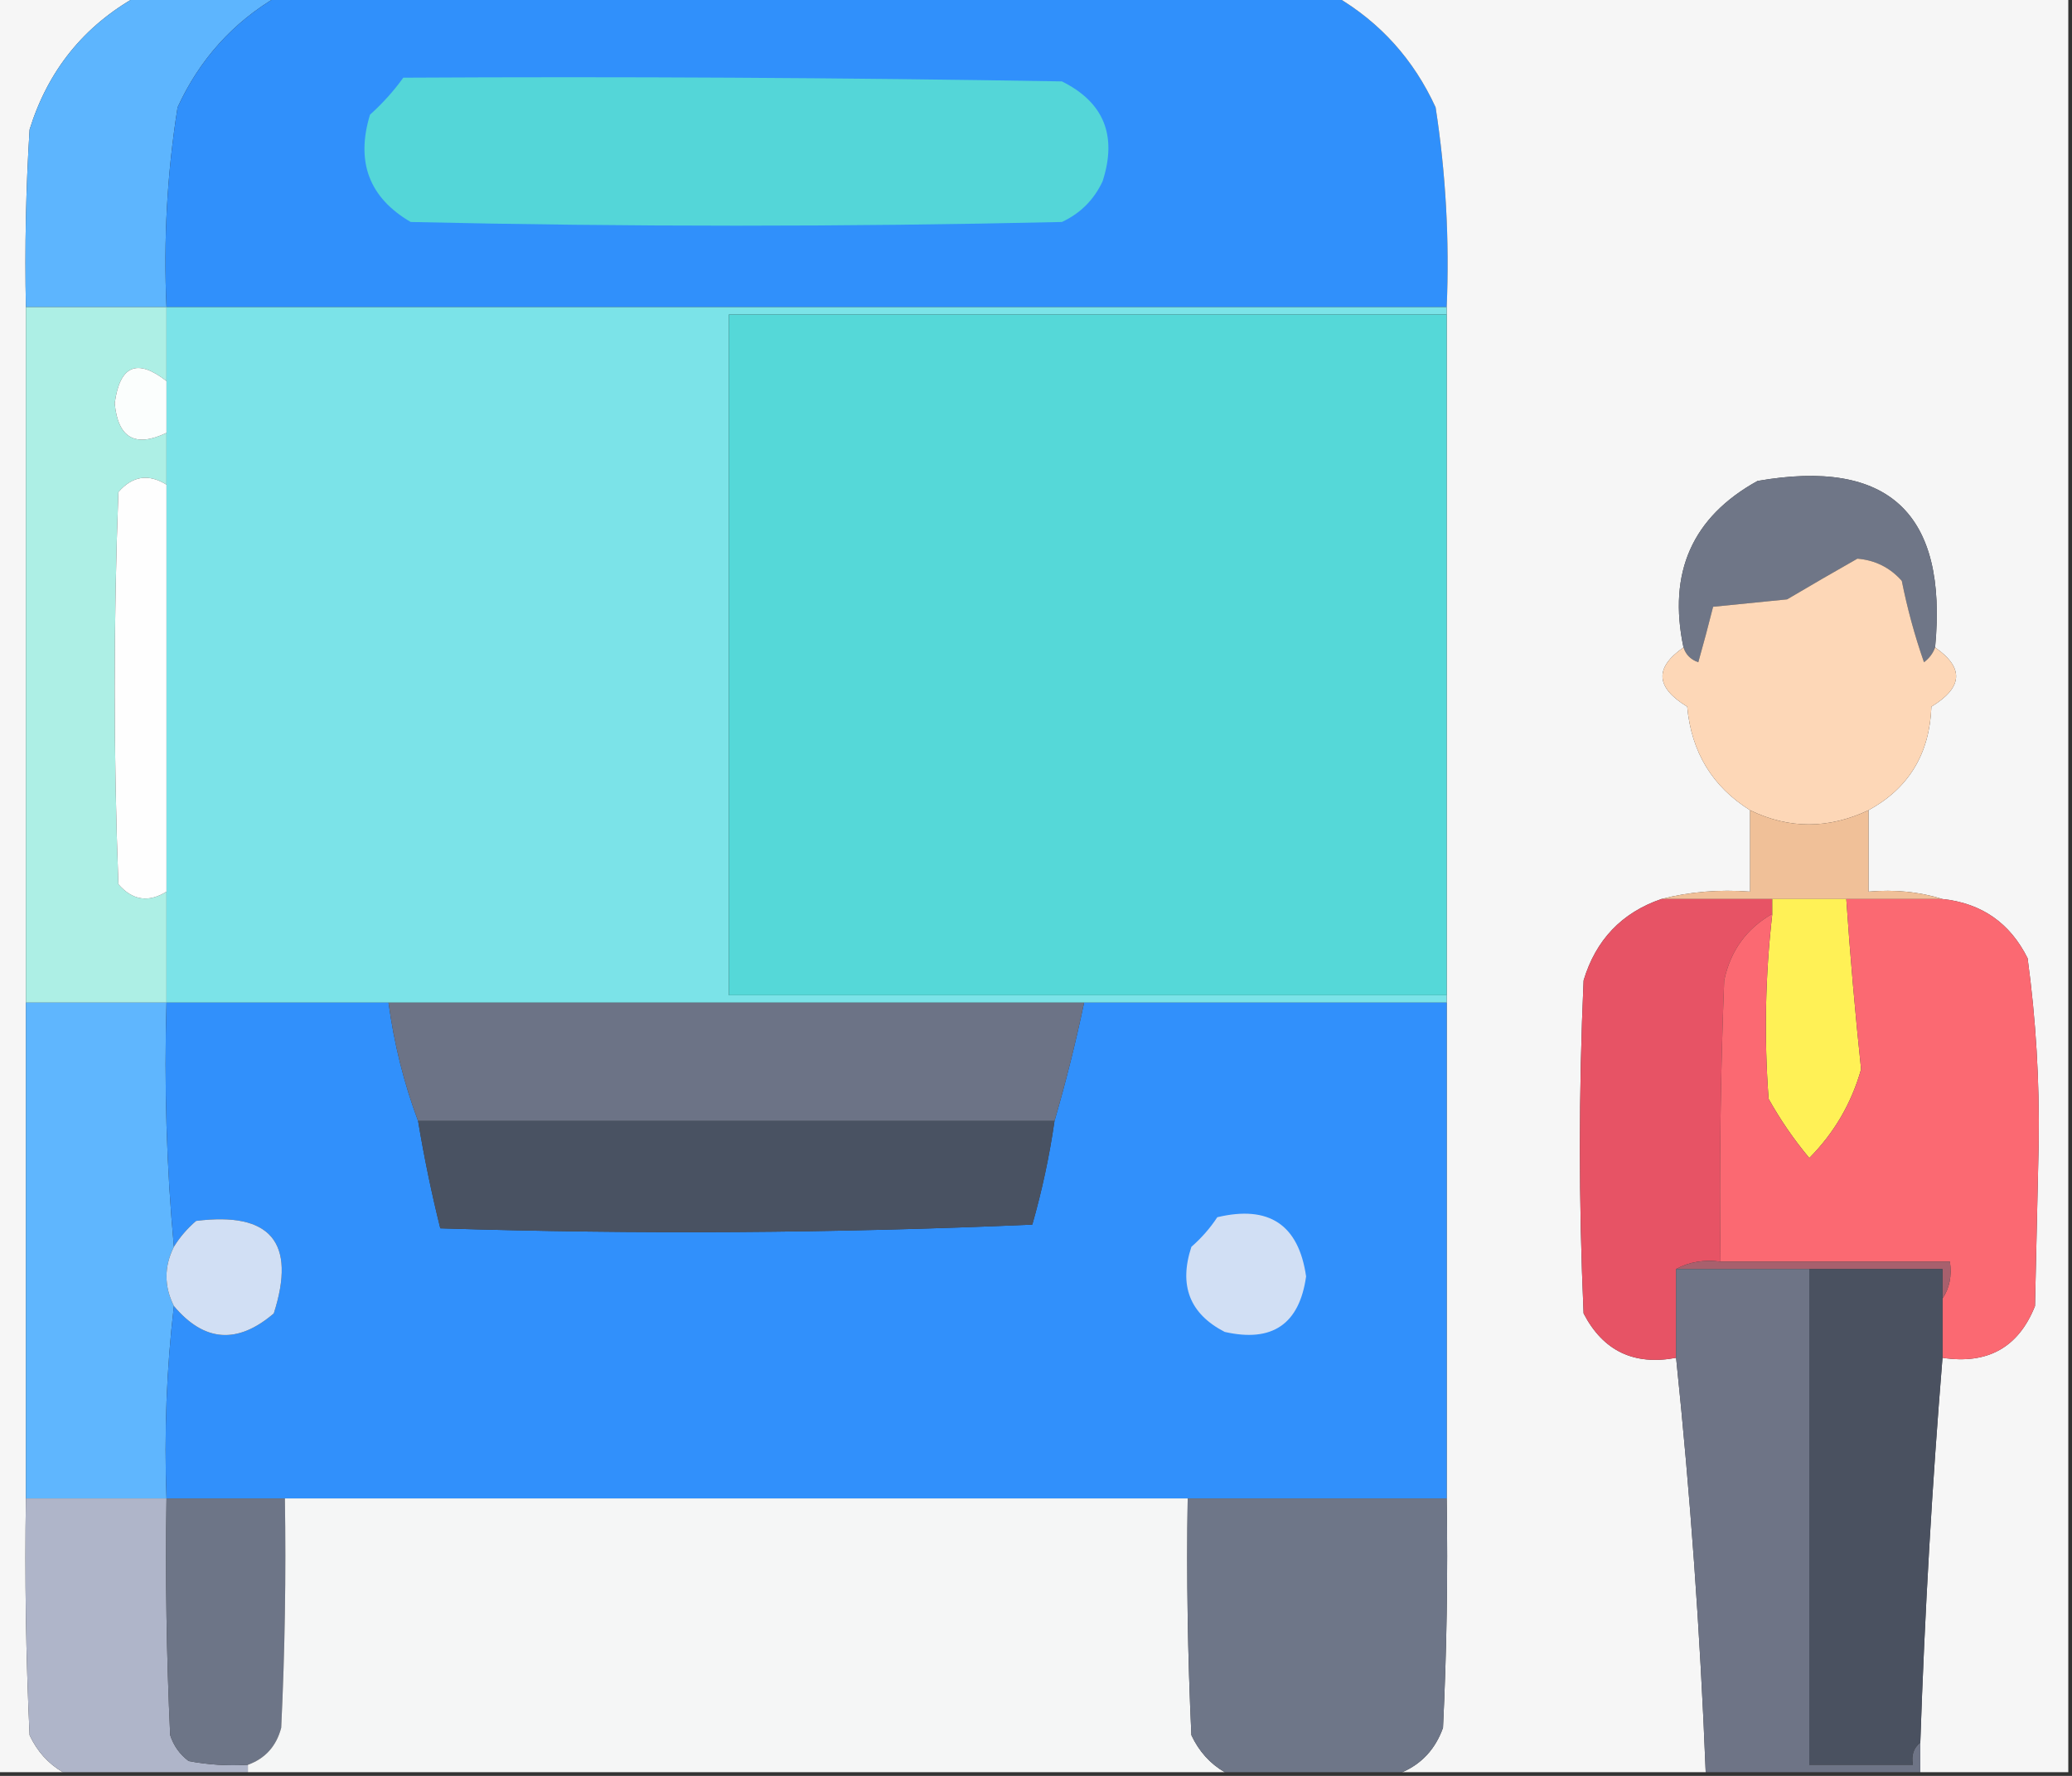 <?xml version="1.0" encoding="UTF-8"?>
<!DOCTYPE svg PUBLIC "-//W3C//DTD SVG 1.1//EN" "http://www.w3.org/Graphics/SVG/1.1/DTD/svg11.dtd">
<svg xmlns="http://www.w3.org/2000/svg" version="1.1" width="280px" height="240px" style="shape-rendering:geometricPrecision; text-rendering:geometricPrecision; image-rendering:optimizeQuality; fill-rule:evenodd; clip-rule:evenodd" xmlns:xlink="http://www.w3.org/1999/xlink">
<rect width="100%" height="100%" fill="#333333" stroke="none"/>
<g><path style="opacity:1" fill="#f6f6f6" d="M -0.5,-0.5 C 5.833,-0.5 12.167,-0.5 18.5,-0.5C 11.319,3.524 6.486,9.524 4,17.5C 3.5,25.493 3.334,33.493 3.5,41.5C 3.5,72.833 3.5,104.167 3.5,135.5C 3.5,157.833 3.5,180.167 3.5,202.5C 3.333,213.172 3.5,223.839 4,234.5C 5.025,236.687 6.525,238.354 8.5,239.5C 5.5,239.5 2.5,239.5 -0.5,239.5C -0.5,159.5 -0.5,79.5 -0.5,-0.5 Z"/></g>
<g><path style="opacity:1" fill="#5db5fe" d="M 18.5,-0.5 C 24.833,-0.5 31.167,-0.5 37.5,-0.5C 31.472,3.033 26.972,8.033 24,14.5C 22.586,23.418 22.086,32.418 22.5,41.5C 16.167,41.5 9.833,41.5 3.5,41.5C 3.334,33.493 3.5,25.493 4,17.5C 6.486,9.524 11.319,3.524 18.5,-0.5 Z"/></g>
<g><path style="opacity:1" fill="#3090fb" d="M 37.5,-0.5 C 85.167,-0.5 132.833,-0.5 180.5,-0.5C 186.528,3.033 191.028,8.033 194,14.5C 195.381,23.432 195.881,32.432 195.5,41.5C 137.833,41.5 80.167,41.5 22.5,41.5C 22.086,32.418 22.586,23.418 24,14.5C 26.972,8.033 31.472,3.033 37.5,-0.5 Z"/></g>
<g><path style="opacity:1" fill="#f6f6f6" d="M 180.5,-0.5 C 213.5,-0.5 246.5,-0.5 279.5,-0.5C 279.5,79.5 279.5,159.5 279.5,239.5C 272.833,239.5 266.167,239.5 259.5,239.5C 259.5,238.167 259.5,236.833 259.5,235.5C 260.095,217.99 261.095,200.657 262.5,183.5C 268.612,184.423 272.779,182.09 275,176.5C 275.167,169.167 275.333,161.833 275.5,154.5C 275.621,146.094 275.121,137.761 274,129.5C 271.62,124.728 267.787,122.061 262.5,121.5C 259.375,120.521 256.042,120.187 252.5,120.5C 252.5,116.833 252.5,113.167 252.5,109.5C 257.932,106.537 260.765,101.87 261,95.5C 265.279,92.903 265.445,90.236 261.5,87.5C 263.23,69.393 255.23,61.893 237.5,65C 228.697,69.864 225.363,77.364 227.5,87.5C 223.555,90.236 223.721,92.903 228,95.5C 228.565,101.644 231.398,106.311 236.5,109.5C 236.5,113.167 236.5,116.833 236.5,120.5C 232.298,120.183 228.298,120.517 224.5,121.5C 219.155,123.346 215.655,127.013 214,132.5C 213.333,147.5 213.333,162.5 214,177.5C 216.629,182.564 220.796,184.564 226.5,183.5C 228.422,201.974 229.756,220.64 230.5,239.5C 216.833,239.5 203.167,239.5 189.5,239.5C 192.146,238.35 193.979,236.35 195,233.5C 195.5,223.172 195.666,212.839 195.5,202.5C 195.5,180.167 195.5,157.833 195.5,135.5C 195.5,135.167 195.5,134.833 195.5,134.5C 195.5,103.833 195.5,73.167 195.5,42.5C 195.5,42.167 195.5,41.833 195.5,41.5C 195.881,32.432 195.381,23.432 194,14.5C 191.028,8.033 186.528,3.033 180.5,-0.5 Z"/></g>
<g><path style="opacity:1" fill="#54d6d8" d="M 54.5,10.5 C 84.168,10.333 113.835,10.5 143.5,11C 149.169,13.815 151.002,18.315 149,24.5C 147.833,27 146,28.833 143.5,30C 114.167,30.667 84.833,30.667 55.5,30C 49.891,26.723 48.058,21.89 50,15.5C 51.707,13.963 53.207,12.296 54.5,10.5 Z"/></g>
<g><path style="opacity:1" fill="#adefe5" d="M 3.5,41.5 C 9.833,41.5 16.167,41.5 22.5,41.5C 22.5,44.833 22.5,48.167 22.5,51.5C 18.52,48.386 16.187,49.386 15.5,54.5C 15.935,59.19 18.268,60.523 22.5,58.5C 22.5,60.833 22.5,63.167 22.5,65.5C 20.064,63.983 17.898,64.316 16,66.5C 15.333,84.167 15.333,101.833 16,119.5C 17.898,121.684 20.064,122.017 22.5,120.5C 22.5,125.5 22.5,130.5 22.5,135.5C 16.167,135.5 9.833,135.5 3.5,135.5C 3.5,104.167 3.5,72.833 3.5,41.5 Z"/></g>
<g><path style="opacity:1" fill="#7be3e8" d="M 22.5,41.5 C 80.167,41.5 137.833,41.5 195.5,41.5C 195.5,41.833 195.5,42.167 195.5,42.5C 163.167,42.5 130.833,42.5 98.5,42.5C 98.5,73.167 98.5,103.833 98.5,134.5C 130.833,134.5 163.167,134.5 195.5,134.5C 195.5,134.833 195.5,135.167 195.5,135.5C 179.167,135.5 162.833,135.5 146.5,135.5C 115.167,135.5 83.833,135.5 52.5,135.5C 42.5,135.5 32.5,135.5 22.5,135.5C 22.5,130.5 22.5,125.5 22.5,120.5C 22.5,102.167 22.5,83.833 22.5,65.5C 22.5,63.167 22.5,60.833 22.5,58.5C 22.5,56.167 22.5,53.833 22.5,51.5C 22.5,48.167 22.5,44.833 22.5,41.5 Z"/></g>
<g><path style="opacity:1" fill="#55d8d8" d="M 195.5,42.5 C 195.5,73.167 195.5,103.833 195.5,134.5C 163.167,134.5 130.833,134.5 98.5,134.5C 98.5,103.833 98.5,73.167 98.5,42.5C 130.833,42.5 163.167,42.5 195.5,42.5 Z"/></g>
<g><path style="opacity:1" fill="#fbfefd" d="M 22.5,51.5 C 22.5,53.833 22.5,56.167 22.5,58.5C 18.268,60.523 15.935,59.19 15.5,54.5C 16.187,49.386 18.52,48.386 22.5,51.5 Z"/></g>
<g><path style="opacity:1" fill="#6f7687" d="M 261.5,87.5 C 261.217,88.289 260.717,88.956 260,89.5C 258.749,85.918 257.749,82.251 257,78.5C 255.406,76.703 253.406,75.703 251,75.5C 247.872,77.272 244.705,79.105 241.5,81C 238.167,81.333 234.833,81.667 231.5,82C 230.88,84.473 230.214,86.973 229.5,89.5C 228.478,89.144 227.811,88.478 227.5,87.5C 225.363,77.364 228.697,69.864 237.5,65C 255.23,61.893 263.23,69.393 261.5,87.5 Z"/></g>
<g><path style="opacity:1" fill="#fefefe" d="M 22.5,65.5 C 22.5,83.833 22.5,102.167 22.5,120.5C 20.064,122.017 17.898,121.684 16,119.5C 15.333,101.833 15.333,84.167 16,66.5C 17.898,64.316 20.064,63.983 22.5,65.5 Z"/></g>
<g><path style="opacity:1" fill="#fdd7b7" d="M 261.5,87.5 C 265.445,90.236 265.279,92.903 261,95.5C 260.765,101.87 257.932,106.537 252.5,109.5C 247.075,112.051 241.742,112.051 236.5,109.5C 231.398,106.311 228.565,101.644 228,95.5C 223.721,92.903 223.555,90.236 227.5,87.5C 227.811,88.478 228.478,89.144 229.5,89.5C 230.214,86.973 230.88,84.473 231.5,82C 234.833,81.667 238.167,81.333 241.5,81C 244.705,79.105 247.872,77.272 251,75.5C 253.406,75.703 255.406,76.703 257,78.5C 257.749,82.251 258.749,85.918 260,89.5C 260.717,88.956 261.217,88.289 261.5,87.5 Z"/></g>
<g><path style="opacity:1" fill="#f0c098" d="M 236.5,109.5 C 241.742,112.051 247.075,112.051 252.5,109.5C 252.5,113.167 252.5,116.833 252.5,120.5C 256.042,120.187 259.375,120.521 262.5,121.5C 258.167,121.5 253.833,121.5 249.5,121.5C 246.167,121.5 242.833,121.5 239.5,121.5C 234.5,121.5 229.5,121.5 224.5,121.5C 228.298,120.517 232.298,120.183 236.5,120.5C 236.5,116.833 236.5,113.167 236.5,109.5 Z"/></g>
<g><path style="opacity:1" fill="#e75365" d="M 224.5,121.5 C 229.5,121.5 234.5,121.5 239.5,121.5C 239.5,122.167 239.5,122.833 239.5,123.5C 236.006,125.5 233.84,128.5 233,132.5C 232.5,145.162 232.333,157.829 232.5,170.5C 230.265,170.205 228.265,170.539 226.5,171.5C 226.5,175.5 226.5,179.5 226.5,183.5C 220.796,184.564 216.629,182.564 214,177.5C 213.333,162.5 213.333,147.5 214,132.5C 215.655,127.013 219.155,123.346 224.5,121.5 Z"/></g>
<g><path style="opacity:1" fill="#fff156" d="M 239.5,121.5 C 242.833,121.5 246.167,121.5 249.5,121.5C 250.024,129.175 250.691,136.842 251.5,144.5C 250.198,149.105 247.864,153.105 244.5,156.5C 242.42,154.007 240.586,151.341 239,148.5C 238.378,140.148 238.545,131.814 239.5,123.5C 239.5,122.833 239.5,122.167 239.5,121.5 Z"/></g>
<g><path style="opacity:1" fill="#fb6972" d="M 249.5,121.5 C 253.833,121.5 258.167,121.5 262.5,121.5C 267.787,122.061 271.62,124.728 274,129.5C 275.121,137.761 275.621,146.094 275.5,154.5C 275.333,161.833 275.167,169.167 275,176.5C 272.779,182.09 268.612,184.423 262.5,183.5C 262.5,180.833 262.5,178.167 262.5,175.5C 263.451,174.081 263.784,172.415 263.5,170.5C 253.167,170.5 242.833,170.5 232.5,170.5C 232.333,157.829 232.5,145.162 233,132.5C 233.84,128.5 236.006,125.5 239.5,123.5C 238.545,131.814 238.378,140.148 239,148.5C 240.586,151.341 242.42,154.007 244.5,156.5C 247.864,153.105 250.198,149.105 251.5,144.5C 250.691,136.842 250.024,129.175 249.5,121.5 Z"/></g>
<g><path style="opacity:1" fill="#5fb6fe" d="M 3.5,135.5 C 9.833,135.5 16.167,135.5 22.5,135.5C 22.172,146.679 22.505,157.679 23.5,168.5C 22.167,171.167 22.167,173.833 23.5,176.5C 22.507,184.984 22.174,193.651 22.5,202.5C 16.167,202.5 9.833,202.5 3.5,202.5C 3.5,180.167 3.5,157.833 3.5,135.5 Z"/></g>
<g><path style="opacity:1" fill="#3190fb" d="M 22.5,135.5 C 32.5,135.5 42.5,135.5 52.5,135.5C 53.262,141.092 54.595,146.426 56.5,151.5C 57.313,156.399 58.313,161.232 59.5,166C 86.173,166.833 112.84,166.667 139.5,165.5C 140.817,160.898 141.817,156.231 142.5,151.5C 144.03,146.237 145.364,140.904 146.5,135.5C 162.833,135.5 179.167,135.5 195.5,135.5C 195.5,157.833 195.5,180.167 195.5,202.5C 183.833,202.5 172.167,202.5 160.5,202.5C 119.833,202.5 79.167,202.5 38.5,202.5C 33.167,202.5 27.833,202.5 22.5,202.5C 22.174,193.651 22.507,184.984 23.5,176.5C 27.589,181.371 32.089,181.705 37,177.5C 40.069,167.898 36.569,163.732 26.5,165C 25.29,166.039 24.29,167.206 23.5,168.5C 22.505,157.679 22.172,146.679 22.5,135.5 Z"/></g>
<g><path style="opacity:1" fill="#6c7386" d="M 52.5,135.5 C 83.833,135.5 115.167,135.5 146.5,135.5C 145.364,140.904 144.03,146.237 142.5,151.5C 113.833,151.5 85.167,151.5 56.5,151.5C 54.595,146.426 53.262,141.092 52.5,135.5 Z"/></g>
<g><path style="opacity:1" fill="#495262" d="M 56.5,151.5 C 85.167,151.5 113.833,151.5 142.5,151.5C 141.817,156.231 140.817,160.898 139.5,165.5C 112.84,166.667 86.173,166.833 59.5,166C 58.313,161.232 57.313,156.399 56.5,151.5 Z"/></g>
<g><path style="opacity:1" fill="#d1dff4" d="M 23.5,176.5 C 22.167,173.833 22.167,171.167 23.5,168.5C 24.29,167.206 25.29,166.039 26.5,165C 36.569,163.732 40.069,167.898 37,177.5C 32.089,181.705 27.589,181.371 23.5,176.5 Z"/></g>
<g><path style="opacity:1" fill="#d1dff4" d="M 164.5,164.5 C 171.49,162.838 175.49,165.505 176.5,172.5C 175.592,178.959 171.926,181.459 165.5,180C 160.776,177.565 159.276,173.731 161,168.5C 162.376,167.295 163.542,165.962 164.5,164.5 Z"/></g>
<g><path style="opacity:1" fill="#a8606d" d="M 226.5,171.5 C 228.265,170.539 230.265,170.205 232.5,170.5C 242.833,170.5 253.167,170.5 263.5,170.5C 263.784,172.415 263.451,174.081 262.5,175.5C 262.5,174.167 262.5,172.833 262.5,171.5C 256.5,171.5 250.5,171.5 244.5,171.5C 238.5,171.5 232.5,171.5 226.5,171.5 Z"/></g>
<g><path style="opacity:1" fill="#6e7486" d="M 226.5,171.5 C 232.5,171.5 238.5,171.5 244.5,171.5C 244.5,193.833 244.5,216.167 244.5,238.5C 249.167,238.5 253.833,238.5 258.5,238.5C 258.263,237.209 258.596,236.209 259.5,235.5C 259.5,236.833 259.5,238.167 259.5,239.5C 249.833,239.5 240.167,239.5 230.5,239.5C 229.756,220.64 228.422,201.974 226.5,183.5C 226.5,179.5 226.5,175.5 226.5,171.5 Z"/></g>
<g><path style="opacity:1" fill="#4a5160" d="M 244.5,171.5 C 250.5,171.5 256.5,171.5 262.5,171.5C 262.5,172.833 262.5,174.167 262.5,175.5C 262.5,178.167 262.5,180.833 262.5,183.5C 261.095,200.657 260.095,217.99 259.5,235.5C 258.596,236.209 258.263,237.209 258.5,238.5C 253.833,238.5 249.167,238.5 244.5,238.5C 244.5,216.167 244.5,193.833 244.5,171.5 Z"/></g>
<g><path style="opacity:1" fill="#afb5c9" d="M 3.5,202.5 C 9.833,202.5 16.167,202.5 22.5,202.5C 22.334,213.172 22.5,223.839 23,234.5C 23.465,235.931 24.299,237.097 25.5,238C 28.146,238.497 30.813,238.664 33.5,238.5C 33.5,238.833 33.5,239.167 33.5,239.5C 25.167,239.5 16.833,239.5 8.5,239.5C 6.525,238.354 5.025,236.687 4,234.5C 3.5,223.839 3.333,213.172 3.5,202.5 Z"/></g>
<g><path style="opacity:1" fill="#6d7587" d="M 22.5,202.5 C 27.833,202.5 33.167,202.5 38.5,202.5C 38.666,212.839 38.5,223.172 38,233.5C 37.344,235.986 35.844,237.653 33.5,238.5C 30.813,238.664 28.146,238.497 25.5,238C 24.299,237.097 23.465,235.931 23,234.5C 22.5,223.839 22.334,213.172 22.5,202.5 Z"/></g>
<g><path style="opacity:1" fill="#f5f6f6" d="M 38.5,202.5 C 79.167,202.5 119.833,202.5 160.5,202.5C 160.333,213.172 160.5,223.839 161,234.5C 162.025,236.687 163.525,238.354 165.5,239.5C 121.5,239.5 77.5,239.5 33.5,239.5C 33.5,239.167 33.5,238.833 33.5,238.5C 35.844,237.653 37.344,235.986 38,233.5C 38.5,223.172 38.666,212.839 38.5,202.5 Z"/></g>
<g><path style="opacity:1" fill="#6e7688" d="M 160.5,202.5 C 172.167,202.5 183.833,202.5 195.5,202.5C 195.666,212.839 195.5,223.172 195,233.5C 193.979,236.35 192.146,238.35 189.5,239.5C 181.5,239.5 173.5,239.5 165.5,239.5C 163.525,238.354 162.025,236.687 161,234.5C 160.5,223.839 160.333,213.172 160.5,202.5 Z"/></g>
</svg>
